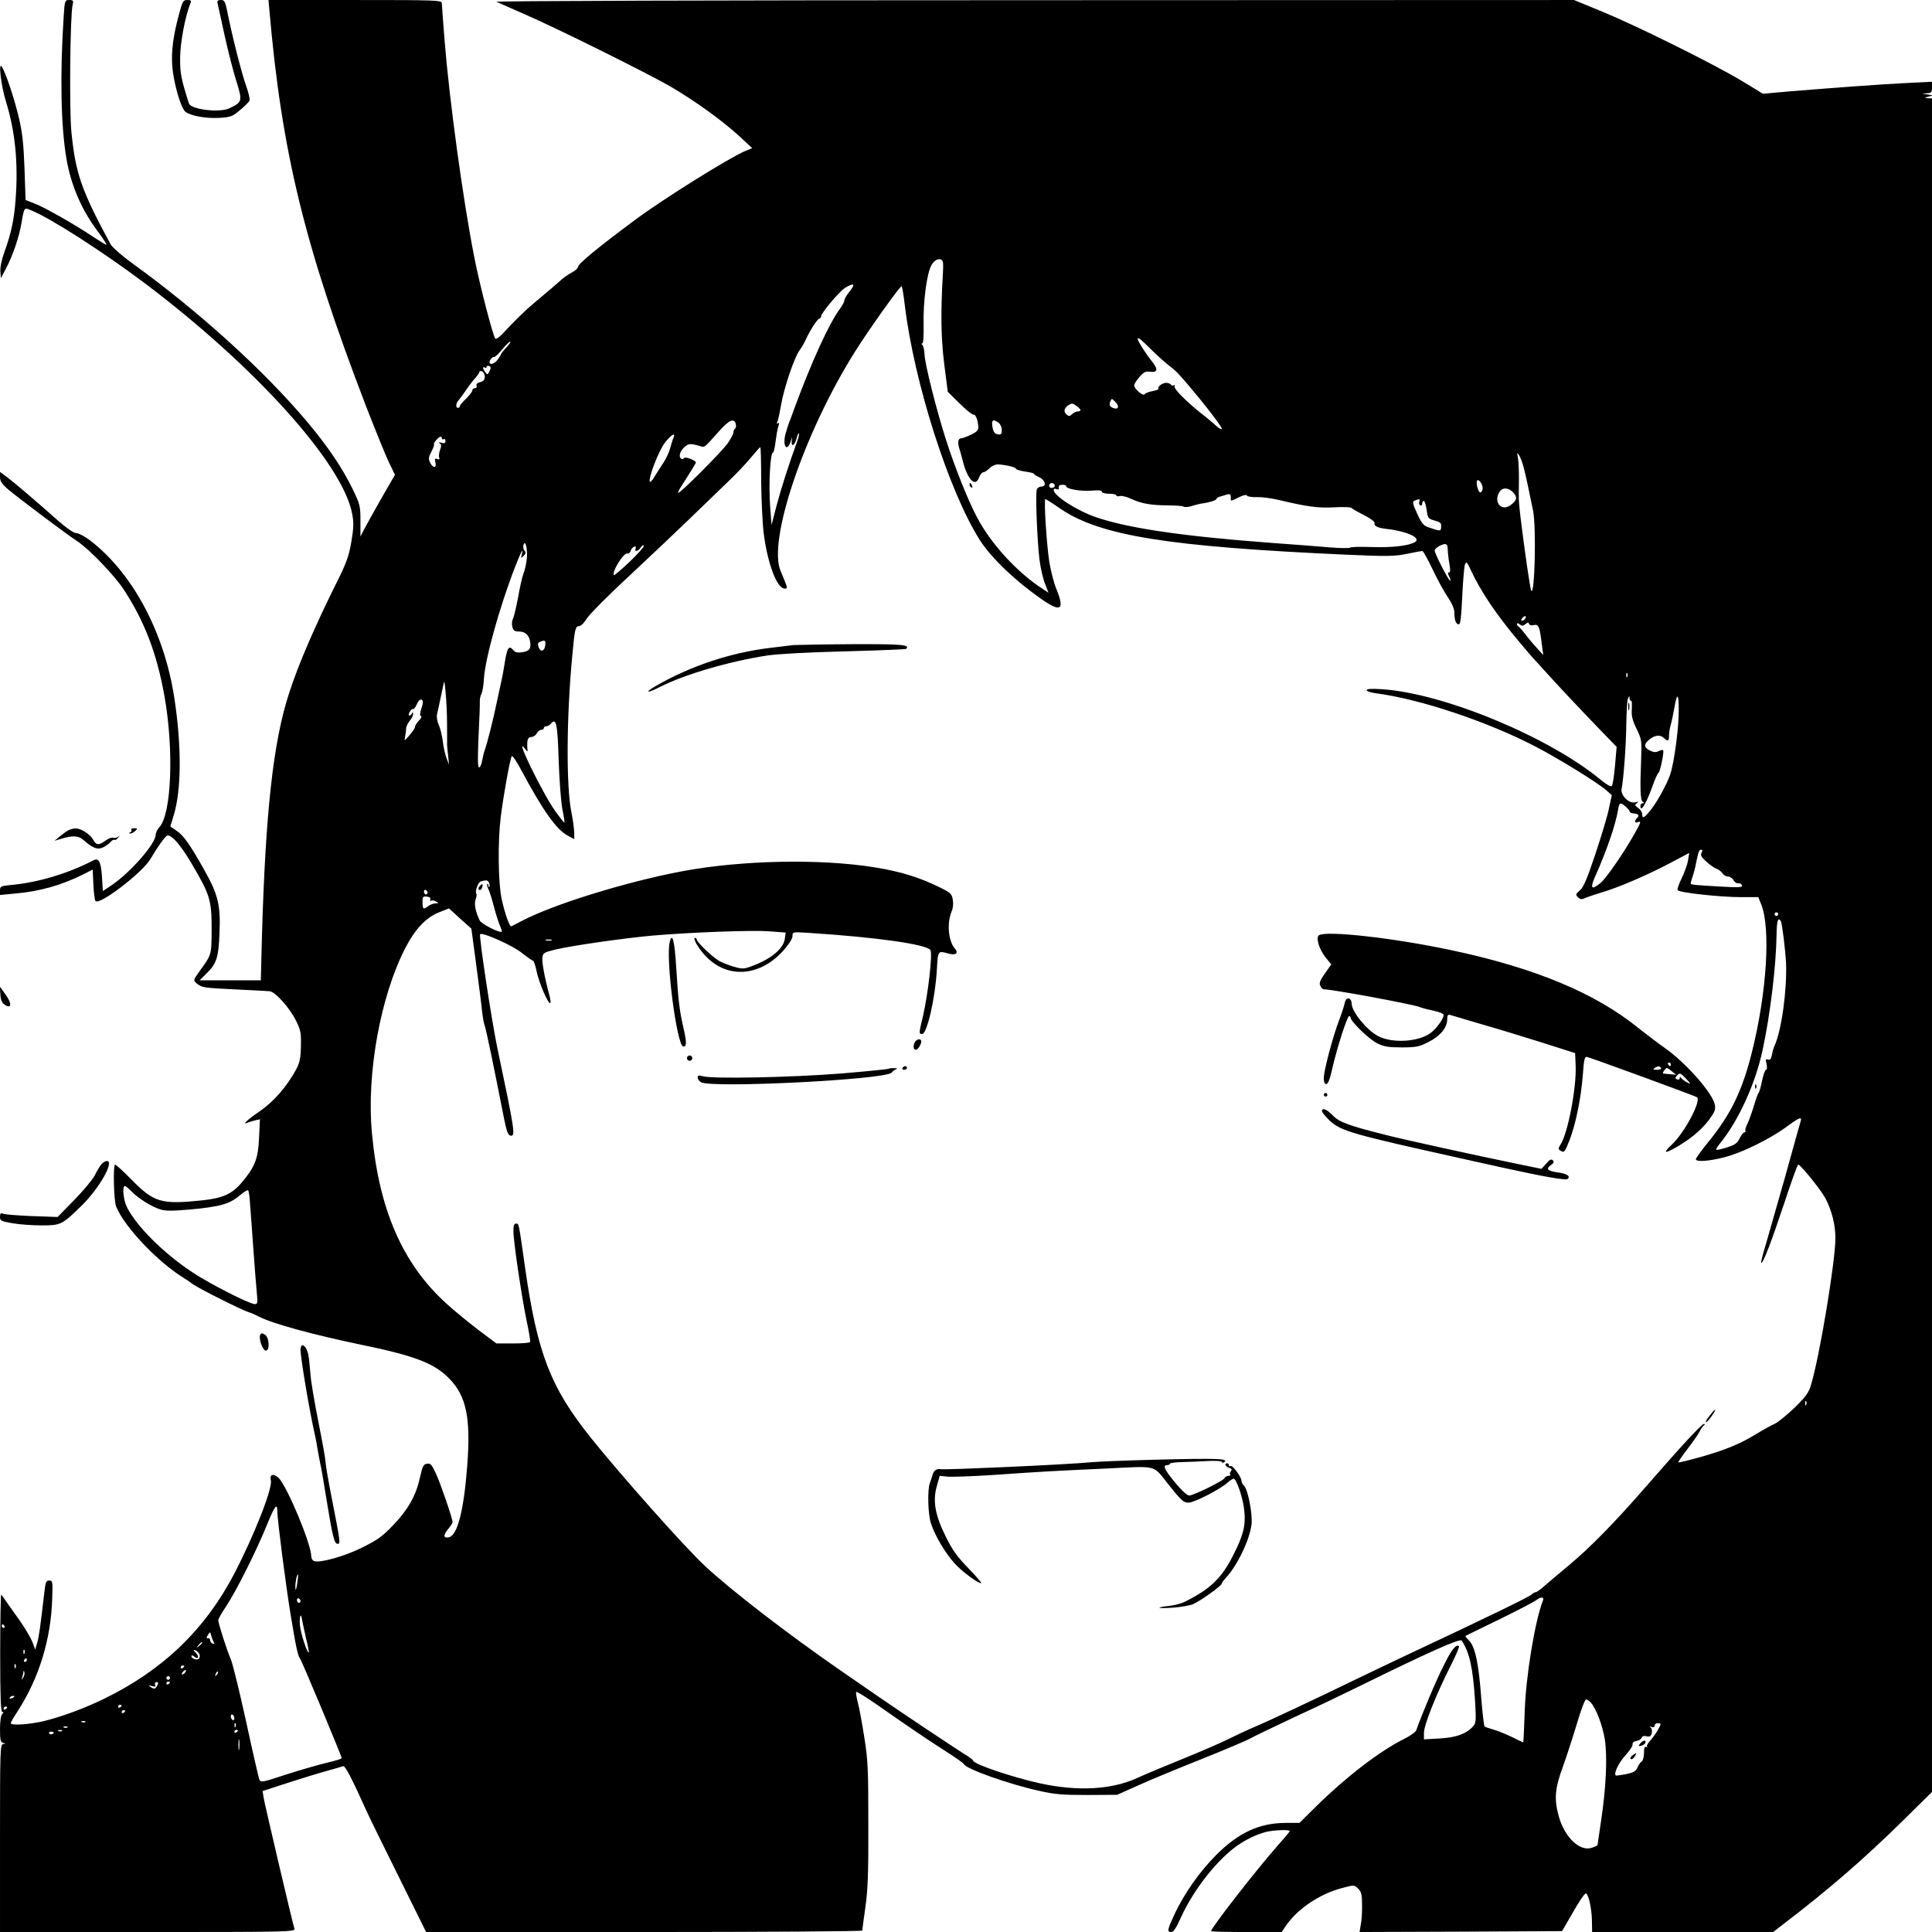 <?xml version="1.0" standalone="no"?>
<!DOCTYPE svg PUBLIC "-//W3C//DTD SVG 20010904//EN"
 "http://www.w3.org/TR/2001/REC-SVG-20010904/DTD/svg10.dtd">
<svg version="1.0" xmlns="http://www.w3.org/2000/svg"
 width="1080pt" height="1080pt" viewBox="0 0 1080 1080"
 preserveAspectRatio="xMidYMid meet">
<g transform="translate(0,1080) scale(0.1,-0.1)"
fill="#000000" stroke="none">
<path d="M356 10708 c-21 -324 -16 -607 15 -793 25 -148 83 -284 173 -405 30
-40 54 -76 51 -78 -2 -2 -36 19 -77 46 -100 67 -273 166 -329 186 l-46 18 -6
176 c-5 136 -12 201 -31 282 -24 102 -72 249 -95 286 -22 36 -5 -107 23 -196
51 -165 69 -344 53 -548 -8 -109 -25 -188 -62 -290 -16 -43 -25 -88 -23 -110
l3 -37 29 55 c37 70 73 175 86 253 16 91 14 89 57 70 110 -45 400 -232 628
-403 621 -467 1113 -1013 1164 -1294 9 -47 8 -79 -5 -155 -14 -80 -27 -117
-79 -221 -125 -251 -217 -463 -270 -628 -88 -271 -131 -664 -151 -1364 l-6
-238 -171 0 -171 0 38 38 c56 53 68 90 73 227 7 153 -8 215 -84 350 -81 144
-116 194 -156 221 l-35 24 19 62 c43 142 45 382 4 653 -56 372 -237 708 -478
889 -27 20 -59 36 -71 36 -14 0 -53 27 -102 70 -125 111 -246 214 -286 244
l-38 28 0 -29 c0 -23 11 -39 47 -70 65 -54 327 -251 383 -287 67 -44 209 -191
262 -272 116 -177 185 -358 227 -594 54 -301 40 -662 -29 -735 -11 -12 -20
-31 -20 -42 0 -50 -144 -214 -250 -284 l-45 -30 -5 81 c-6 84 -18 107 -49 90
-139 -72 -302 -121 -448 -136 -69 -6 -73 -8 -73 -32 l0 -25 82 8 c138 11 263
47 385 108 l51 26 4 -84 c2 -47 8 -88 12 -92 23 -24 261 158 306 234 50 83 86
132 97 133 26 0 74 -55 134 -157 103 -175 112 -204 112 -365 -1 -149 2 -141
-71 -242 -32 -45 -32 -46 -13 -63 29 -24 38 -25 221 -34 91 -4 175 -9 187 -10
31 -2 111 -91 148 -165 26 -53 29 -68 27 -143 -1 -67 -7 -92 -27 -130 -52 -95
-123 -177 -199 -230 -76 -52 -107 -82 -70 -66 10 4 30 10 43 13 l24 5 -5 -105
c-5 -116 -23 -161 -98 -250 -54 -63 -106 -86 -220 -98 -230 -24 -269 -12 -396
117 -45 46 -86 83 -90 83 -13 0 -8 -200 5 -234 45 -113 232 -310 380 -401 9
-5 31 -20 48 -33 37 -26 276 -146 313 -157 14 -4 41 -16 60 -26 73 -38 304
-101 560 -154 310 -64 418 -105 502 -192 95 -97 120 -219 100 -485 -19 -249
-54 -388 -101 -401 -32 -8 -35 10 -7 44 14 17 26 35 26 40 0 19 -64 207 -91
267 -24 53 -32 63 -50 60 -23 -3 -26 -9 -47 -100 -21 -84 -63 -158 -139 -238
-64 -68 -89 -86 -177 -130 -100 -50 -239 -89 -271 -76 -8 3 -15 14 -15 26 0
69 -136 394 -183 439 -29 26 -51 20 -43 -14 11 -43 -91 -303 -204 -521 -164
-314 -400 -541 -732 -702 -112 -54 -232 -98 -333 -123 -81 -19 -185 -26 -185
-11 0 4 16 32 36 62 122 188 190 407 196 640 3 89 2 95 -17 95 -17 0 -21 -9
-27 -65 -23 -198 -30 -249 -40 -283 l-11 -38 -17 45 c-10 24 -44 81 -76 126
-33 45 -66 93 -75 106 -9 13 -19 27 -22 30 -3 4 -6 -143 -6 -325 0 -242 3
-331 12 -331 8 0 8 -3 -1 -12 -7 -7 -12 -41 -12 -84 0 -61 3 -73 18 -77 16 -4
16 -5 0 -6 -17 -1 -18 -33 -18 -526 l0 -525 826 0 c781 0 825 1 820 18 -12 37
-166 695 -172 731 l-6 39 138 45 c77 25 175 55 219 67 43 12 85 24 92 27 12 5
44 -56 135 -257 11 -25 90 -186 175 -357 l155 -313 1219 0 c670 0 1219 4 1219
8 0 4 8 62 17 127 14 96 18 190 17 465 0 306 -2 361 -22 485 -12 77 -28 165
-36 195 -8 30 -12 58 -10 62 3 4 57 -30 122 -75 155 -109 277 -192 387 -262
50 -32 92 -62 93 -66 10 -27 253 -113 422 -150 88 -20 132 -23 270 -23 l165 1
125 56 c69 31 229 97 355 147 127 51 245 101 264 112 19 11 134 66 255 123
122 56 280 132 351 167 390 192 567 271 576 257 44 -66 63 -152 75 -342 6
-107 5 -119 -12 -138 -37 -41 -94 -62 -186 -67 l-88 -5 0 37 c0 42 66 209 147
370 30 59 52 110 49 113 -15 15 -41 -16 -86 -108 -42 -82 -122 -273 -153 -361
-3 -10 -34 -32 -69 -49 -137 -69 -322 -211 -489 -375 l-95 -94 -75 0 c-148 0
-265 -54 -390 -179 -93 -93 -180 -217 -235 -335 -39 -85 -41 -96 -16 -96 12 0
28 24 52 78 66 147 187 306 300 393 51 39 116 72 175 88 42 11 135 15 135 5 0
-3 -33 -42 -73 -87 -113 -128 -367 -454 -367 -472 0 -3 89 -5 198 -5 l197 0
22 33 c65 96 191 181 316 213 67 18 67 18 89 -3 18 -18 22 -34 22 -90 1 -37
-2 -87 -7 -111 l-7 -42 566 2 566 3 62 107 c33 59 66 106 71 104 15 -4 33 -84
34 -153 l1 -63 506 0 506 0 61 47 c249 190 452 366 670 581 l157 155 0 4734 0
4733 -22 1 c-22 1 -22 1 2 9 l25 7 -30 5 -30 5 28 2 c23 1 27 5 27 32 l0 32
-142 -7 c-146 -7 -399 -26 -658 -47 l-145 -13 -120 73 c-155 93 -575 302 -778
386 l-158 65 -3022 -1 c-1810 0 -3014 -4 -3002 -9 11 -5 79 -35 150 -66 183
-79 688 -330 824 -408 133 -78 288 -189 386 -279 l70 -65 -39 -16 c-90 -38
-465 -272 -621 -389 -211 -157 -315 -243 -315 -261 0 -6 -15 -20 -33 -29 -19
-10 -45 -28 -58 -40 -29 -26 -76 -66 -149 -127 -51 -42 -107 -97 -183 -178
-17 -18 -34 -29 -38 -25 -13 14 -88 302 -118 457 -63 322 -138 868 -166 1213
-8 103 -15 196 -15 205 0 17 -29 18 -484 18 l-485 0 5 -57 c69 -795 197 -1320
540 -2213 52 -134 110 -276 128 -314 l34 -70 -78 -135 c-42 -75 -86 -153 -96
-173 l-19 -37 0 87 c0 82 -2 92 -43 177 -58 119 -136 235 -253 375 -241 287
-609 621 -979 888 -58 42 -113 90 -122 107 -163 301 -196 396 -219 630 -12
120 -7 649 7 708 6 24 3 27 -19 27 -24 0 -25 -2 -31 -92z m4916 -1380 c1 -13
0 -36 -1 -53 -13 -222 -11 -361 7 -508 l20 -157 66 -65 c36 -36 71 -64 78 -63
12 3 25 -31 27 -69 1 -17 -9 -28 -41 -43 -23 -11 -47 -20 -54 -20 -18 0 -22
-21 -12 -55 5 -16 14 -47 19 -68 27 -108 71 -154 92 -96 6 16 17 29 24 29 7 0
22 10 35 23 13 13 34 22 48 21 46 -3 100 -16 100 -25 0 -4 23 -11 50 -15 28
-4 50 -9 50 -13 0 -3 14 -12 30 -19 34 -16 42 -52 11 -52 -10 0 -22 -7 -25
-16 -9 -22 2 -291 15 -394 6 -47 20 -107 31 -134 l19 -49 -28 18 c-147 94
-297 258 -375 410 -50 96 -120 272 -169 424 -54 168 -119 425 -121 481 -1 25
-7 48 -12 52 -7 5 -7 8 -1 8 7 0 9 40 8 108 -3 125 18 285 44 330 22 39 62 45
65 10z m-521 -155 c-17 -21 -31 -44 -31 -52 0 -8 -11 -28 -23 -45 -61 -80
-162 -302 -259 -566 -11 -30 -23 -64 -28 -75 -4 -11 -13 -39 -19 -61 -18 -67
9 -105 29 -41 9 28 9 29 6 4 -5 -39 16 -29 27 12 4 18 10 31 13 28 3 -2 -2
-24 -11 -48 -45 -123 -90 -265 -115 -359 l-27 -105 -8 105 c-9 130 1 300 16
300 4 0 10 26 14 58 4 31 10 70 15 85 7 20 6 26 -2 21 -7 -4 -8 -3 -4 4 4 6
14 50 22 98 17 97 74 265 103 305 11 15 27 42 35 60 25 54 63 113 75 117 6 2
11 8 11 14 0 18 103 140 134 159 50 30 60 23 27 -18z m307 -80 c52 -432 247
-1042 420 -1313 65 -102 207 -236 360 -340 94 -63 113 -45 67 68 -14 34 -31
101 -39 149 -15 93 -32 353 -22 353 3 0 41 -24 84 -54 222 -151 601 -212 1603
-257 226 -10 265 -9 334 5 42 9 81 16 86 16 5 0 30 -46 57 -102 27 -57 65
-127 86 -157 23 -35 36 -64 36 -86 0 -42 9 -65 25 -65 9 0 14 42 19 156 4 86
11 166 15 178 8 19 11 16 32 -29 57 -122 140 -246 269 -400 41 -49 78 -92 81
-95 3 -3 32 -34 64 -70 70 -78 185 -200 310 -330 l92 -95 -9 -105 c-5 -58 -13
-109 -18 -114 -5 -5 -29 8 -57 31 -289 241 -875 485 -1223 510 -62 4 -90 3
-90 -5 0 -6 21 -13 48 -17 246 -31 629 -159 897 -299 132 -69 354 -206 397
-246 l28 -25 -16 -75 c-8 -41 -43 -156 -76 -255 -46 -138 -66 -185 -86 -202
-25 -21 -25 -24 -11 -39 12 -11 21 -13 35 -6 11 5 53 20 94 32 98 29 259 98
389 167 l104 55 -7 -42 c-3 -23 -20 -67 -35 -99 -16 -32 -26 -62 -23 -67 10
-14 236 -39 354 -39 l97 0 16 -40 c54 -133 32 -491 -51 -824 -54 -217 -117
-348 -243 -503 -39 -48 -71 -92 -71 -98 0 -16 70 -12 156 10 98 24 256 102
348 169 73 54 90 61 82 34 -3 -10 -42 -148 -86 -308 -45 -159 -95 -333 -110
-385 -16 -52 -27 -96 -25 -99 9 -8 54 108 127 327 40 122 76 222 80 222 13 0
130 -145 153 -190 36 -70 55 -148 55 -221 0 -130 -88 -661 -136 -819 -13 -46
-29 -67 -92 -129 -42 -40 -92 -81 -111 -90 -20 -9 -64 -33 -98 -54 -94 -58
-177 -92 -314 -131 -68 -19 -125 -33 -127 -31 -2 2 21 36 51 75 30 39 61 83
68 98 8 15 18 30 24 34 7 5 7 8 0 8 -12 0 -123 -119 -315 -340 -184 -212 -321
-351 -442 -452 -53 -44 -114 -95 -135 -114 -21 -19 -42 -34 -47 -34 -5 0 -17
-6 -25 -14 -15 -14 -273 -139 -636 -309 -77 -36 -230 -109 -340 -162 -241
-117 -498 -238 -580 -272 -33 -14 -93 -42 -135 -63 -41 -21 -155 -70 -253
-110 -97 -39 -214 -88 -260 -109 -142 -65 -328 -76 -539 -31 -156 34 -378 109
-378 128 0 4 -21 20 -48 36 -67 42 -356 235 -492 329 -63 44 -158 109 -210
145 -286 198 -602 441 -748 577 -114 106 -465 501 -637 715 -228 285 -301 473
-370 955 -36 254 -34 245 -50 245 -11 0 -15 -12 -15 -42 0 -59 46 -367 74
-502 13 -61 22 -114 19 -118 -2 -5 -46 -8 -96 -8 l-92 0 -100 75 c-55 42 -137
109 -182 150 -244 223 -375 525 -414 953 -31 329 48 763 186 1031 55 107 115
171 189 201 l56 22 62 -57 63 -56 27 -202 c15 -111 30 -229 33 -262 4 -33 10
-69 15 -80 7 -18 53 -238 108 -520 14 -68 22 -91 35 -93 30 -6 26 20 -72 486
-33 156 -105 632 -97 640 13 12 184 -64 233 -105 30 -23 57 -43 62 -43 5 0 14
-27 21 -61 13 -63 66 -186 76 -176 3 3 1 22 -5 44 -27 100 -42 183 -39 209 3
27 8 30 73 46 91 22 386 64 542 78 224 19 557 31 652 24 l93 -7 -5 -36 c-9
-58 -83 -116 -193 -155 -37 -13 -48 -13 -95 1 -29 9 -65 23 -80 32 -39 24
-115 96 -123 116 -3 10 -9 15 -12 12 -10 -9 26 -67 67 -108 121 -121 297 -106
425 34 33 37 54 69 54 84 0 24 0 24 93 18 376 -24 658 -64 678 -96 13 -21 -13
-244 -41 -367 -24 -100 -24 -102 -5 -102 27 0 73 200 82 358 6 109 6 108 63
92 42 -12 61 1 38 27 -37 44 -46 141 -18 209 8 18 10 44 6 66 -6 33 -13 39
-84 73 -110 53 -210 83 -349 106 -307 50 -750 41 -1083 -22 -316 -60 -718
-185 -893 -277 -29 -15 -55 -28 -58 -30 -10 -5 -36 68 -55 154 -19 90 -22 316
-5 456 15 120 53 332 62 341 4 5 28 -31 54 -80 117 -219 193 -327 255 -362
l40 -22 0 38 c-1 21 -7 70 -15 108 -31 148 -29 542 6 900 12 130 16 145 37
145 9 0 29 20 43 43 14 23 122 132 240 241 118 110 268 252 334 316 66 64 158
153 205 198 47 44 108 108 135 141 28 34 52 61 55 61 3 0 5 -84 5 -188 1 -103
7 -234 14 -292 21 -168 74 -310 117 -310 19 0 19 0 -22 97 -74 169 130 772
414 1225 75 120 251 367 262 368 3 0 11 -48 18 -107z m1365 -235 c29 -29 73
-70 99 -91 56 -44 60 -49 115 -113 100 -117 201 -249 193 -252 -5 -2 -20 6
-32 18 -13 12 -49 43 -82 68 -92 74 -158 141 -150 154 4 6 3 8 -4 4 -6 -3 -13
-2 -17 4 -3 5 -15 10 -26 10 -22 0 -52 -24 -43 -33 4 -3 -11 -9 -32 -13 -22
-4 -42 -12 -46 -18 -8 -12 -58 30 -58 50 0 7 13 28 30 47 23 27 35 33 58 29
45 -6 47 14 9 61 -32 39 -77 111 -77 122 0 12 15 1 63 -47z m-3592 0 c-17 -18
-31 -36 -31 -39 0 -4 -9 -18 -20 -32 -24 -30 -57 -27 -38 3 7 10 15 17 19 14
4 -2 24 16 45 41 20 25 41 45 46 45 5 0 -5 -15 -21 -32z m-94 -132 c-10 -22
-13 -22 -24 -7 -15 19 -17 35 -3 26 6 -3 10 -2 10 4 0 6 6 8 14 5 11 -4 11
-10 3 -28z m-27 -32 c0 -17 -7 -25 -26 -30 -16 -4 -23 -12 -20 -20 3 -8 -1
-14 -9 -14 -8 0 -15 -6 -15 -13 0 -7 -16 -27 -35 -46 -19 -18 -35 -37 -35 -42
0 -5 -4 -9 -10 -9 -14 0 -12 26 3 42 6 7 26 33 42 57 17 25 40 56 53 69 12 14
22 29 22 33 0 5 7 6 15 3 8 -4 15 -17 15 -30z m3524 -140 c23 -22 20 -43 -4
-37 -25 7 -32 17 -24 37 8 20 9 20 28 0z m-194 -46 c0 -5 -7 -8 -16 -8 -8 0
-22 -7 -31 -15 -12 -12 -18 -13 -29 -4 -20 16 -17 36 7 53 20 13 24 13 45 -2
13 -9 24 -20 24 -24z m-1927 -78 c3 -11 1 -23 -4 -26 -5 -3 -9 -12 -9 -21 0
-9 -15 -36 -32 -61 -36 -50 -269 -284 -277 -277 -2 3 7 22 21 42 46 71 78 123
78 128 0 11 -59 34 -65 25 -4 -6 -11 -8 -16 -5 -17 11 -9 41 15 64 25 23 35
24 97 5 18 -5 18 -5 98 85 56 63 85 76 94 41z m1470 6 c9 -7 17 -25 17 -40 0
-23 -4 -27 -22 -24 -16 2 -24 12 -29 35 -9 45 1 54 34 29z m-1818 -83 c-5 -10
-13 -36 -19 -59 -6 -23 -23 -59 -37 -80 -14 -21 -37 -57 -50 -78 -12 -22 -25
-34 -27 -28 -7 23 50 172 84 216 35 46 63 62 49 29z m-1295 -4 c0 -5 5 -7 10
-4 6 3 10 -1 10 -10 0 -12 -6 -15 -22 -10 -15 4 -19 3 -10 -3 10 -7 10 -15 2
-37 -6 -16 -8 -35 -5 -43 4 -10 0 -12 -11 -8 -13 5 -15 1 -10 -19 8 -33 -15
-33 -30 0 -10 20 -8 31 8 61 10 20 17 38 14 41 -5 5 25 41 37 42 4 1 7 -4 7
-10z m6048 -164 c12 -47 29 -126 52 -240 18 -89 10 -471 -10 -448 -6 7 -39
235 -61 418 -10 92 -10 81 -8 202 0 51 -2 107 -6 125 -5 30 -5 31 7 13 7 -11
19 -42 26 -70z m-230 -118 c-2 -10 -7 -19 -12 -20 -12 -2 -27 53 -19 66 9 14
34 -24 31 -46z m-2393 24 c7 -12 -12 -24 -25 -16 -11 7 -4 25 10 25 5 0 11 -4
15 -9z m65 -9 c0 -15 77 -29 138 -25 42 4 62 2 62 -6 0 -6 17 -11 40 -11 22 0
40 -4 40 -9 0 -5 9 -7 20 -4 10 3 39 -4 62 -15 58 -27 108 -36 203 -37 44 0
85 -3 91 -7 6 -4 26 -3 45 3 19 6 43 12 54 14 42 5 85 18 85 26 0 4 9 10 20
13 11 3 29 9 40 12 15 4 20 1 20 -15 0 -25 -3 -25 45 -1 24 12 41 16 45 10 3
-6 28 -10 56 -9 27 1 81 -6 119 -15 159 -38 221 -47 312 -42 51 3 95 1 97 -3
3 -4 34 -22 70 -40 39 -20 63 -38 60 -46 -6 -14 18 -26 61 -31 119 -13 202
-51 165 -74 -33 -21 -130 -32 -242 -28 -65 2 -119 1 -120 -3 -2 -4 -52 -4
-113 1 -60 5 -207 17 -325 25 -498 37 -803 82 -984 144 -107 37 -236 120 -236
152 0 6 7 9 15 5 8 -3 14 -2 14 2 -3 17 2 22 21 22 11 0 20 -3 20 -8z m2499
-35 c25 -27 21 -44 -15 -71 -52 -37 -97 17 -62 74 17 27 50 25 77 -3z m-525
-51 c-3 -8 -1 -17 5 -21 6 -3 11 1 11 9 0 9 4 16 9 16 5 0 12 -22 16 -50 6
-47 9 -50 45 -60 32 -9 38 -14 36 -35 -1 -26 -3 -26 -73 -2 -26 9 -37 23 -61
76 -27 59 -28 67 -13 73 25 10 31 9 25 -6z m-4990 -326 c-3 -25 -11 -61 -19
-80 -7 -19 -20 -78 -29 -130 -10 -52 -22 -105 -28 -117 -6 -12 -8 -33 -4 -47
5 -20 13 -26 34 -26 37 0 58 -18 65 -55 7 -41 -3 -55 -44 -61 -25 -4 -39 -1
-48 10 -27 32 -36 18 -51 -78 -5 -34 -14 -81 -20 -106 -5 -25 -17 -76 -25
-115 -17 -85 -55 -233 -66 -260 -4 -11 -10 -37 -14 -57 -3 -21 -11 -38 -17
-38 -8 0 -8 50 -3 173 5 94 8 183 7 197 0 14 4 33 10 43 5 10 11 47 13 81 6
110 86 398 172 621 35 90 51 121 40 76 -6 -22 -5 -23 10 -8 13 12 14 19 4 30
-6 8 -8 23 -4 33 11 30 24 -33 17 -86z m575 -11 c-45 -43 -85 -76 -87 -74 -15
15 55 128 75 121 6 -3 15 3 18 14 3 10 12 21 20 24 9 3 12 0 8 -10 -8 -21 15
-17 29 6 7 11 15 15 17 9 2 -6 -34 -46 -80 -90z m4573 84 c0 -10 2 -29 3 -43
1 -14 5 -42 9 -63 4 -24 3 -37 -4 -37 -8 0 -7 -6 0 -21 7 -11 9 -23 7 -26 -6
-5 -87 152 -87 169 0 13 34 34 58 37 6 0 13 -7 14 -16z m433 -402 c-3 -6 -11
-11 -17 -11 -6 0 -6 6 2 15 14 17 26 13 15 -4z m2 -30 c13 11 17 11 20 2 3 -8
14 -11 28 -7 26 6 32 -9 44 -109 l8 -59 -31 34 c-17 18 -47 53 -66 78 -19 25
-38 47 -42 48 -5 2 -8 8 -8 14 0 6 6 6 15 -2 12 -10 18 -10 32 1z m-5479 -118
c-4 -34 -26 -41 -37 -11 -6 17 -5 25 8 30 28 12 32 9 29 -19z m6049 -175 c-3
-8 -6 -5 -6 6 -1 11 2 17 5 13 3 -3 4 -12 1 -19z m-6598 -263 c0 -55 1 -107 0
-115 0 -8 3 -37 6 -65 l5 -50 -14 37 c-8 20 -17 63 -21 95 -4 32 -14 73 -22
90 -9 19 -13 45 -10 60 4 16 11 51 17 78 6 28 14 66 18 85 5 30 7 24 13 -40 4
-41 8 -120 8 -175z m6884 30 c-4 -90 -23 -227 -41 -296 -13 -52 -68 -155 -110
-211 -40 -51 -52 -58 -52 -29 0 10 -10 26 -22 34 -20 14 -21 18 -8 27 12 9 10
10 -8 5 -34 -10 -85 39 -77 75 11 59 25 244 26 359 1 69 5 134 9 145 8 18 9
19 9 3 1 -10 4 -16 9 -14 4 3 5 -17 4 -44 -3 -39 2 -63 26 -112 29 -60 30 -66
26 -172 -7 -168 -4 -229 9 -237 9 -6 9 -8 0 -8 -7 0 -13 -7 -13 -15 0 -38 28
5 60 90 18 52 37 95 41 95 8 0 33 119 26 126 -3 3 -14 1 -25 -5 -14 -7 -27 -7
-46 2 -35 17 -39 33 -13 57 31 29 64 36 86 16 25 -23 31 -20 31 13 0 15 4 41
9 57 5 16 15 63 22 104 16 96 27 63 22 -65z m-7020 97 c3 -4 -1 -24 -8 -44 -8
-25 -9 -38 -2 -41 6 -2 1 -13 -11 -25 -12 -12 -22 -28 -22 -35 0 -7 -14 -28
-31 -47 -28 -33 -30 -33 -25 -10 3 14 6 34 6 46 0 12 9 31 20 44 11 13 20 30
19 39 0 10 -2 12 -6 4 -2 -7 -9 -13 -14 -13 -6 0 -5 8 1 20 6 11 14 19 18 16
4 -3 14 9 21 25 12 28 25 36 34 21z m760 -335 c4 -111 13 -233 21 -272 8 -38
13 -71 11 -73 -2 -2 -24 26 -50 62 -74 104 -235 435 -170 350 15 -19 15 -19
13 1 -3 48 2 65 22 65 10 0 24 9 30 20 6 11 17 20 25 20 8 0 15 5 15 10 0 6 6
10 14 10 7 0 19 7 26 15 29 35 37 -1 43 -208z m5965 -256 c12 -11 22 -23 22
-28 0 -5 10 -9 21 -10 28 -2 35 -11 21 -25 -17 -17 -15 -31 3 -24 21 8 19 1
-17 -63 -58 -104 -158 -249 -189 -275 -52 -44 -62 -34 -33 32 64 143 115 290
129 375 7 42 11 44 43 18z m424 -258 c-8 -13 -2 -24 27 -50 20 -18 45 -36 56
-39 11 -4 26 -15 33 -25 7 -11 22 -19 32 -19 11 0 24 -9 30 -20 6 -11 18 -19
27 -18 9 2 18 -3 21 -11 4 -12 -15 -13 -119 -7 -143 8 -163 10 -167 16 -2 3 2
18 8 35 6 16 16 52 21 80 14 68 17 75 29 75 7 0 8 -6 2 -17z m-6778 -169 c4
-9 4 -19 1 -22 -3 -3 -5 1 -5 8 0 7 -3 11 -6 8 -3 -4 0 -16 6 -28 6 -11 20
-56 31 -98 11 -42 26 -90 34 -107 7 -16 12 -31 10 -33 -10 -10 -114 43 -123
62 -24 49 -33 93 -23 119 5 14 7 27 4 30 -10 11 9 66 25 70 32 9 40 7 46 -9z
m-344 -55 c0 -5 -4 -9 -10 -9 -5 0 -10 7 -10 16 0 8 5 12 10 9 6 -3 10 -10 10
-16z m15 -37 c-2 -7 0 -10 5 -7 5 3 18 1 27 -4 17 -10 16 -10 -3 -11 -11 0
-29 -7 -40 -15 -28 -21 -31 -19 -32 20 -1 31 1 35 24 33 16 -2 23 -7 19 -16z
m7535 -82 c0 -5 -4 -10 -10 -10 -5 0 -10 5 -10 10 0 6 5 10 10 10 6 0 10 -4
10 -10z m15 -39 c7 -13 25 -158 29 -235 6 -148 -25 -377 -64 -461 -5 -11 -12
-34 -15 -52 -5 -23 -10 -30 -22 -26 -13 5 -14 0 -8 -25 4 -18 3 -32 -3 -32 -5
0 -15 -28 -22 -62 -7 -35 -16 -65 -20 -68 -3 -3 -15 -34 -25 -70 -11 -36 -27
-81 -36 -100 -10 -19 -15 -38 -12 -42 2 -5 0 -8 -6 -8 -6 0 -17 -15 -26 -33
-13 -27 -26 -37 -71 -51 -31 -10 -58 -16 -60 -13 -3 2 6 17 19 33 104 126 200
336 240 524 43 201 75 465 78 643 1 79 8 103 24 78z m-6872 -108 c-7 -2 -21
-2 -30 0 -10 3 -4 5 12 5 17 0 24 -2 18 -5z m-2348 -1403 c38 -39 109 -84 159
-100 30 -10 67 -10 170 -1 165 15 220 31 274 77 24 20 46 34 49 30 3 -3 7 -27
9 -53 2 -27 11 -142 19 -258 8 -115 18 -236 21 -267 5 -51 4 -58 -12 -58 -29
0 -253 114 -349 178 -161 107 -311 256 -365 363 -20 38 -28 119 -12 119 5 0
21 -14 37 -30z m9362 -1192 c-3 -8 -6 -5 -6 6 -1 11 2 17 5 13 3 -3 4 -12 1
-19z m-8547 -595 c0 -45 49 -427 76 -588 29 -176 39 -221 52 -238 10 -13 232
-544 232 -555 0 -4 -36 -15 -79 -25 -43 -10 -145 -39 -226 -65 -144 -47 -147
-48 -156 -28 -4 12 -38 158 -74 326 -37 168 -75 323 -85 345 -20 45 -70 200
-70 218 0 7 20 42 45 79 55 83 168 308 226 451 44 108 59 129 59 80z m111
-408 c-6 -35 -9 -41 -10 -20 -1 30 9 78 15 73 2 -2 -1 -26 -5 -53z m19 -96 c0
-5 -4 -9 -10 -9 -5 0 -10 7 -10 16 0 8 5 12 10 9 6 -3 10 -10 10 -16z m6945 4
c-45 -116 -96 -425 -102 -625 -3 -93 -7 -168 -8 -168 -2 0 -29 13 -61 29 -33
16 -79 35 -104 42 -25 7 -48 15 -51 18 -4 3 -12 76 -19 161 -14 191 -34 284
-67 318 -13 13 -23 25 -21 27 2 1 86 43 188 92 102 50 194 98 205 106 27 22
49 22 40 0z m-6915 -208 c11 -43 18 -81 16 -82 -8 -8 -45 106 -49 149 -5 48 5
80 11 36 2 -12 12 -59 22 -103z m-1685 65 c3 -5 1 -10 -4 -10 -6 0 -11 5 -11
10 0 6 2 10 4 10 3 0 8 -4 11 -10z m1170 -91 c5 -7 3 -10 -6 -7 -8 3 -14 11
-14 19 -1 8 -6 13 -13 11 -9 -1 -9 3 0 18 13 20 13 20 19 -4 4 -14 10 -30 14
-37z m-65 -3 c0 -2 -8 -10 -17 -17 -16 -13 -17 -12 -4 4 13 16 21 21 21 13z
m-993 -58 c-3 -8 -6 -5 -6 6 -1 11 2 17 5 13 3 -3 4 -12 1 -19z m978 -5 c3 -9
2 -20 -3 -25 -11 -11 -42 0 -42 14 0 6 7 5 15 -2 23 -19 31 -3 10 20 -16 17
-16 20 -3 15 9 -4 19 -14 23 -22z m-965 -33 c0 -5 -5 -10 -11 -10 -5 0 -7 5
-4 10 3 6 8 10 11 10 2 0 4 -4 4 -10z m-63 -42 c-3 -8 -6 -5 -6 6 -1 11 2 17
5 13 3 -3 4 -12 1 -19z m943 8 c0 -3 -4 -8 -10 -11 -5 -3 -10 -1 -10 4 0 6 5
11 10 11 6 0 10 -2 10 -4z m5 -35 c-3 -6 -11 -11 -16 -11 -5 0 -4 6 3 14 14
16 24 13 13 -3z m-905 -28 c-11 -17 -11 -17 -6 0 3 10 6 24 7 30 0 9 2 9 5 0
3 -7 0 -20 -6 -30z m1081 14 c-10 -9 -11 -8 -5 6 3 10 9 15 12 12 3 -3 0 -11
-7 -18z m-261 -17 c0 -5 -4 -10 -10 -10 -5 0 -10 5 -10 10 0 6 5 10 10 10 6 0
10 -4 10 -10z m-71 -42 c-11 -21 -18 -22 -39 -7 -12 8 -9 9 9 4 19 -6 23 -4
18 7 -3 8 1 15 8 15 10 0 11 -5 4 -19z m71 18 c0 -3 -4 -8 -10 -11 -5 -3 -10
-1 -10 4 0 6 5 11 10 11 6 0 10 -2 10 -4z m-870 -80 c0 -2 -7 -7 -16 -10 -8
-3 -12 -2 -9 4 6 10 25 14 25 6z m8813 -34 c30 -33 65 -127 78 -205 15 -97 7
-272 -21 -456 -11 -73 -20 -135 -20 -136 0 -2 -14 -8 -31 -14 -67 -23 -151 56
-185 174 -27 98 -23 156 23 280 22 61 57 170 79 243 21 72 44 132 50 132 6 0
18 -8 27 -18z m-8213 -16 c0 -3 -4 -8 -10 -11 -5 -3 -10 -1 -10 4 0 6 5 11 10
11 6 0 10 -2 10 -4z m-640 -10 c0 -3 -4 -8 -10 -11 -5 -3 -10 -1 -10 4 0 6 5
11 10 11 6 0 10 -2 10 -4z m660 -20 c0 -3 -4 -8 -10 -11 -5 -3 -10 -1 -10 4 0
6 5 11 10 11 6 0 10 -2 10 -4z m610 -42 c0 -8 -4 -12 -10 -9 -5 3 -10 13 -10
21 0 8 5 12 10 9 6 -3 10 -13 10 -21z m-833 -20 c-3 -3 -12 -4 -19 -1 -8 3 -5
6 6 6 11 1 17 -2 13 -5z m840 -26 c-3 -8 -6 -5 -6 6 -1 11 2 17 5 13 3 -3 4
-12 1 -19z m7951 -18 c-11 -19 -31 -47 -44 -61 -13 -14 -21 -29 -17 -34 5 -4
2 -5 -4 -1 -10 5 -13 -4 -13 -33 0 -22 -6 -44 -13 -48 -7 -4 -18 -20 -24 -34
-9 -21 -22 -28 -65 -37 -29 -5 -55 -9 -56 -7 -12 12 16 70 52 110 24 26 43 54
42 63 -1 11 8 18 22 20 13 2 26 10 29 18 3 9 13 12 28 8 17 -4 24 0 28 17 4
13 1 27 -6 32 -8 6 -6 7 6 3 11 -3 17 0 17 9 0 7 8 13 19 12 18 -1 18 -2 -1
-37z m-8891 14 c-3 -3 -12 -4 -19 -1 -8 3 -5 6 6 6 11 1 17 -2 13 -5z m-30
-20 c-3 -3 -12 -4 -19 -1 -8 3 -5 6 6 6 11 1 17 -2 13 -5z m983 2 c0 -3 -4 -8
-10 -11 -5 -3 -10 -1 -10 4 0 6 5 11 10 11 6 0 10 -2 10 -4z m-1030 -10 c0
-11 -19 -15 -25 -6 -3 5 1 10 9 10 9 0 16 -2 16 -4z m1037 -93 c-2 -16 -4 -5
-4 22 0 28 2 40 4 28 2 -13 2 -35 0 -50z"/>
<path d="M5420 8091 c0 -6 4 -13 10 -16 6 -3 7 1 4 9 -7 18 -14 21 -14 7z"/>
<path d="M4435 7194 c-16 -2 -72 -9 -124 -15 -224 -26 -453 -102 -649 -216
-64 -38 -43 -39 29 -2 141 71 390 143 600 175 64 9 232 18 437 23 183 5 335
11 338 14 23 23 -25 27 -304 26 -163 -1 -310 -4 -327 -5z"/>
<path d="M7373 5572 c-19 -12 1 -79 37 -124 l32 -39 -36 -51 c-28 -40 -33 -55
-25 -69 5 -11 13 -19 17 -19 53 -1 499 -84 537 -99 11 -5 46 -14 78 -21 31 -6
57 -17 57 -23 0 -22 -38 -74 -72 -101 -67 -50 -213 -60 -294 -18 -62 32 -146
134 -148 180 -1 38 -32 42 -39 5 -3 -15 -17 -59 -32 -98 -35 -91 -85 -281 -85
-322 0 -22 5 -33 14 -33 10 0 21 29 35 93 27 116 82 287 93 287 4 0 8 -4 8 -9
0 -21 104 -121 148 -143 39 -19 63 -23 137 -23 80 0 97 3 150 30 66 33 105 80
105 127 0 23 4 28 18 24 9 -3 87 -26 172 -51 85 -24 238 -71 340 -103 l185
-59 3 -70 c5 -124 -43 -377 -85 -442 -13 -20 -13 -25 -2 -32 23 -15 26 -11 53
58 35 90 64 235 74 363 6 85 10 104 22 102 27 -6 611 -220 617 -226 23 -23
-72 -200 -141 -264 -52 -48 -43 -54 23 -16 80 46 141 97 183 152 34 46 39 59
34 87 -13 66 -167 240 -287 322 -30 21 -93 69 -140 106 -243 197 -581 337
-1049 436 -320 68 -695 110 -737 83z m1967 -722 c0 -5 -2 -10 -4 -10 -3 0 -8
5 -11 10 -3 6 -1 10 4 10 6 0 11 -4 11 -10z m-55 -20 c4 -6 -6 -10 -22 -10
-22 0 -25 2 -13 10 19 12 27 12 35 0z m61 -19 l24 -19 -33 3 c-17 2 -36 3 -40
4 -7 1 13 30 21 31 2 0 15 -8 28 -19z m80 -42 c28 -30 28 -31 4 -19 -14 7 -28
18 -32 24 -5 8 -8 7 -8 -1 0 -7 -7 -10 -15 -7 -11 5 -12 9 -2 20 17 19 20 18
53 -17z"/>
<path d="M3744 5535 c-24 -95 40 -585 76 -585 19 0 19 22 1 102 -23 101 -29
150 -41 342 -9 147 -22 197 -36 141z"/>
<path d="M5111 4968 c-12 -32 6 -49 25 -24 8 11 14 26 14 33 0 22 -30 15 -39
-9z"/>
<path d="M3840 4885 c0 -8 7 -15 15 -15 8 0 15 7 15 15 0 8 -7 15 -15 15 -8 0
-15 -7 -15 -15z"/>
<path d="M5045 4830 c-3 -5 1 -10 9 -10 9 0 16 5 16 10 0 6 -4 10 -9 10 -6 0
-13 -4 -16 -10z"/>
<path d="M4969 4826 c-3 -3 -124 -15 -269 -27 -275 -22 -722 -31 -772 -15 -22
6 -28 5 -28 -8 0 -8 9 -20 19 -26 64 -34 1034 15 1065 54 6 8 18 16 26 19 9 3
4 6 -11 6 -14 1 -28 -1 -30 -3z"/>
<path d="M7400 4680 c0 -5 5 -10 10 -10 6 0 10 5 10 10 0 6 -4 10 -10 10 -5 0
-10 -4 -10 -10z"/>
<path d="M7390 4588 c0 -6 20 -30 44 -53 62 -58 127 -76 731 -210 33 -7 134
-30 225 -50 241 -53 364 -75 374 -65 16 16 -5 29 -55 36 -58 8 -70 20 -39 41
16 12 19 18 10 27 -8 8 -18 4 -37 -19 l-26 -29 -136 28 c-234 48 -632 135
-736 162 -207 52 -258 71 -295 109 -34 35 -60 45 -60 23z"/>
<path d="M9556 2885 c-15 -19 -24 -35 -20 -35 7 0 28 25 45 53 16 29 3 19 -25
-18z"/>
<path d="M6450 2640 c-151 -4 -309 -10 -350 -14 -132 -13 -804 -43 -837 -39
-30 5 -46 -8 -53 -42 -1 -5 -7 -21 -12 -35 -14 -38 -11 -169 5 -222 21 -68 79
-167 132 -226 41 -46 130 -112 150 -112 5 0 -27 37 -71 83 -63 64 -90 102
-127 177 -60 121 -74 199 -50 283 l16 57 40 -4 c22 -3 140 1 261 9 286 20 332
22 633 36 288 14 256 22 342 -86 75 -94 87 -105 115 -105 32 0 179 76 218 112
17 16 34 25 38 21 21 -24 51 -120 56 -181 8 -81 -6 -135 -63 -247 -65 -128
-127 -188 -272 -260 -18 -9 -57 -19 -85 -22 -82 -9 -68 -16 19 -10 44 3 96 12
115 20 41 18 160 103 160 115 0 4 10 18 23 32 64 70 131 208 143 297 7 56 -19
195 -42 218 -8 7 -14 20 -14 27 0 21 -50 89 -61 83 -5 -4 -9 -1 -9 4 0 6 -4
11 -10 11 -18 0 -10 -19 11 -25 15 -5 17 -10 10 -19 -6 -7 -8 -16 -4 -19 3 -4
-1 -7 -10 -7 -9 0 -20 -7 -24 -15 -9 -15 -172 -95 -195 -95 -15 0 -56 41 -106
106 -35 46 -40 64 -17 64 8 0 15 4 15 8 0 4 30 8 68 9 37 1 102 3 145 6 42 2
77 0 77 -5 0 -5 5 -6 11 -3 34 22 -31 24 -391 15z"/>
<path d="M9102 6850 c0 -19 2 -27 5 -17 2 9 2 25 0 35 -3 9 -5 1 -5 -18z"/>
<path d="M2681 5846 c-7 -8 -8 -17 -3 -20 6 -3 13 1 16 10 9 23 2 28 -13 10z"/>
<path d="M9811 4724 c0 -11 3 -14 6 -6 3 7 2 16 -1 19 -3 4 -6 -2 -5 -13z"/>
<path d="M9169 1054 c-12 -14 -11 -16 5 -13 11 2 21 10 24 17 5 17 -13 15 -29
-4z"/>
<path d="M9125 987 c-10 -8 -14 -17 -9 -20 6 -3 15 3 22 14 14 23 12 24 -13 6z"/>
<path d="M1000 10718 c-32 -120 -43 -204 -37 -288 7 -92 48 -236 74 -255 29
-23 115 -38 189 -34 64 4 74 8 116 44 26 21 50 45 53 53 3 8 -6 45 -19 82 -24
65 -80 285 -106 418 -11 54 -16 62 -35 62 -17 0 -22 -5 -19 -17 2 -10 20 -90
39 -178 19 -88 49 -204 66 -258 35 -111 34 -118 -38 -152 -55 -27 -217 -7
-227 27 -44 139 -50 168 -49 258 1 85 28 228 58 303 6 13 2 17 -18 17 -23 0
-27 -7 -47 -82z"/>
<path d="M385 6160 c-11 -5 -33 -21 -50 -35 l-30 -25 30 9 c71 22 102 21 132
-5 53 -47 79 -56 111 -40 16 8 34 22 41 30 7 9 17 14 21 11 4 -3 14 3 21 13
11 14 11 15 0 5 -7 -6 -20 -9 -28 -6 -8 3 -27 -4 -43 -16 -39 -28 -52 -27 -71
8 -17 29 -69 62 -98 60 -9 0 -25 -4 -36 -9z"/>
<path d="M734 6161 c4 -5 0 -12 -6 -14 -10 -4 -10 -6 0 -6 7 -1 20 6 28 14 14
13 13 15 -6 15 -12 0 -19 -4 -16 -9z"/>
<path d="M2 5241 c2 -32 9 -48 25 -58 39 -26 40 9 3 59 l-31 43 3 -44z"/>
<path d="M568 4293 c-9 -10 -26 -38 -38 -63 -13 -25 -65 -87 -116 -139 l-92
-94 -144 5 c-78 3 -151 9 -160 13 -14 6 -18 2 -18 -17 0 -22 6 -25 70 -36 39
-7 112 -12 163 -12 108 0 113 3 224 111 100 99 185 249 140 249 -8 0 -21 -8
-29 -17z"/>
<path d="M1454 3336 c-8 -22 15 -86 32 -86 24 0 19 77 -6 90 -16 9 -22 8 -26
-4z"/>
<path d="M1680 3253 c1 -49 50 -341 80 -473 6 -25 12 -61 15 -80 3 -19 10 -55
15 -80 6 -25 21 -112 34 -195 35 -216 45 -255 63 -255 17 0 17 3 -33 258 -19
96 -34 185 -34 198 0 14 -18 115 -40 225 -22 110 -43 233 -45 272 -3 40 -8 86
-11 102 -11 55 -44 76 -44 28z"/>
</g>
</svg>
